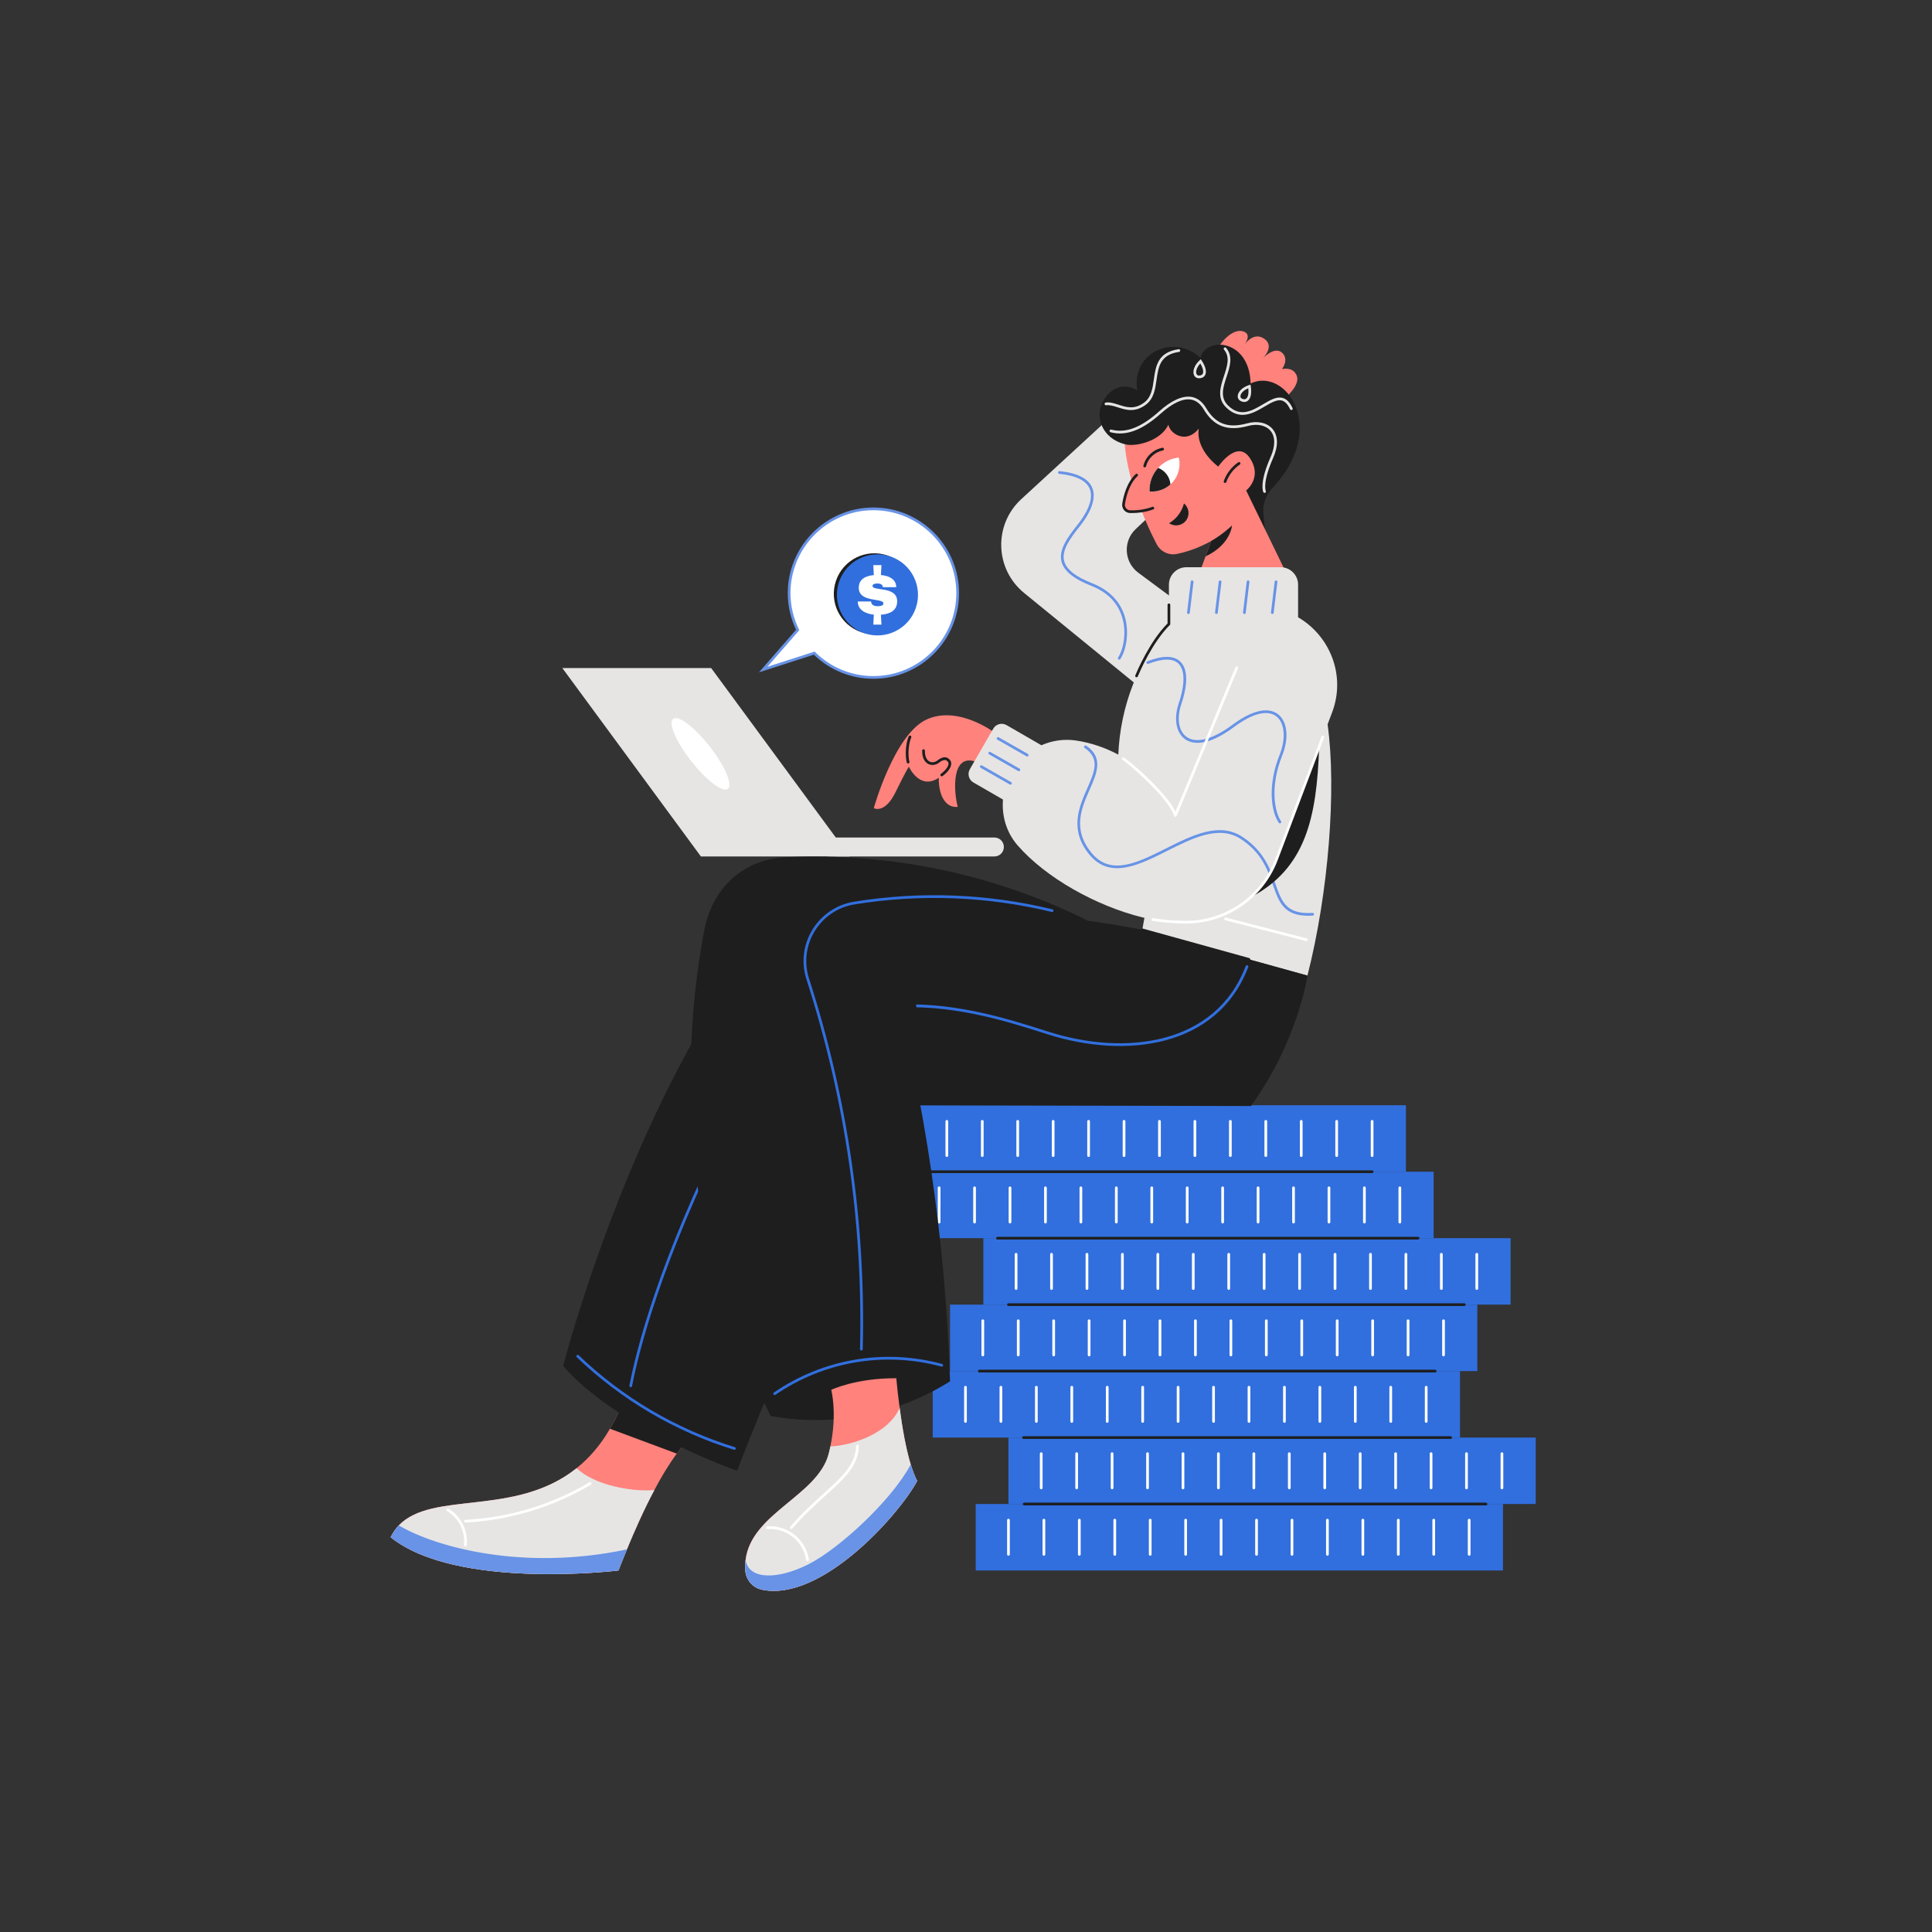 <?xml version="1.0" encoding="utf-8"?>
<!-- Generator: Adobe Illustrator 27.5.0, SVG Export Plug-In . SVG Version: 6.00 Build 0)  -->
<svg version="1.1" id="Layer_1" xmlns="http://www.w3.org/2000/svg" xmlns:xlink="http://www.w3.org/1999/xlink" x="0px" y="0px"
	 viewBox="0 0 450 450" style="enable-background:new 0 0 450 450;" xml:space="preserve">
<rect x="0" y="0" width="450" height="450" fill="#333333" stroke="none"/>
<g>
	<g>
		<g>
			<rect x="227.259" y="350.314" style="fill:#316fde;" width="122.813" height="15.48"/>
			<g>
				<path style="fill:#FFFFFF;" d="M234.889,362.358c-0.174,0-0.316-0.141-0.316-0.316v-7.978c0-0.175,0.142-0.316,0.316-0.316
					c0.174,0,0.316,0.141,0.316,0.316v7.978C235.206,362.217,235.064,362.358,234.889,362.358z"/>
				<path style="fill:#FFFFFF;" d="M243.144,362.358c-0.174,0-0.316-0.141-0.316-0.316v-7.978c0-0.175,0.142-0.316,0.316-0.316
					c0.174,0,0.316,0.141,0.316,0.316v7.978C243.46,362.217,243.318,362.358,243.144,362.358z"/>
				<path style="fill:#FFFFFF;" d="M251.398,362.358c-0.174,0-0.316-0.141-0.316-0.316v-7.978c0-0.175,0.142-0.316,0.316-0.316
					c0.174,0,0.316,0.141,0.316,0.316v7.978C251.714,362.217,251.573,362.358,251.398,362.358z"/>
				<path style="fill:#FFFFFF;" d="M259.653,362.358c-0.174,0-0.316-0.141-0.316-0.316v-7.978c0-0.175,0.142-0.316,0.316-0.316
					c0.175,0,0.316,0.141,0.316,0.316v7.978C259.969,362.217,259.827,362.358,259.653,362.358z"/>
				<path style="fill:#FFFFFF;" d="M267.907,362.358c-0.175,0-0.316-0.141-0.316-0.316v-7.978c0-0.175,0.142-0.316,0.316-0.316
					c0.175,0,0.316,0.141,0.316,0.316v7.978C268.224,362.217,268.082,362.358,267.907,362.358z"/>
				<path style="fill:#FFFFFF;" d="M276.162,362.358c-0.175,0-0.316-0.141-0.316-0.316v-7.978c0-0.175,0.142-0.316,0.316-0.316
					c0.175,0,0.316,0.141,0.316,0.316v7.978C276.478,362.217,276.337,362.358,276.162,362.358z"/>
				<path style="fill:#FFFFFF;" d="M284.416,362.358c-0.175,0-0.316-0.141-0.316-0.316v-7.978c0-0.175,0.142-0.316,0.316-0.316
					c0.175,0,0.316,0.141,0.316,0.316v7.978C284.733,362.217,284.591,362.358,284.416,362.358z"/>
				<path style="fill:#FFFFFF;" d="M292.671,362.358c-0.175,0-0.316-0.141-0.316-0.316v-7.978c0-0.175,0.141-0.316,0.316-0.316
					c0.175,0,0.316,0.141,0.316,0.316v7.978C292.987,362.217,292.846,362.358,292.671,362.358z"/>
				<path style="fill:#FFFFFF;" d="M300.926,362.358c-0.175,0-0.316-0.141-0.316-0.316v-7.978c0-0.175,0.141-0.316,0.316-0.316
					c0.175,0,0.316,0.141,0.316,0.316v7.978C301.242,362.217,301.1,362.358,300.926,362.358z"/>
				<path style="fill:#FFFFFF;" d="M309.18,362.358c-0.175,0-0.316-0.141-0.316-0.316v-7.978c0-0.175,0.141-0.316,0.316-0.316
					c0.175,0,0.316,0.141,0.316,0.316v7.978C309.496,362.217,309.355,362.358,309.18,362.358z"/>
				<path style="fill:#FFFFFF;" d="M317.435,362.358c-0.175,0-0.316-0.141-0.316-0.316v-7.978c0-0.175,0.141-0.316,0.316-0.316
					c0.175,0,0.316,0.141,0.316,0.316v7.978C317.751,362.217,317.61,362.358,317.435,362.358z"/>
				<path style="fill:#FFFFFF;" d="M325.689,362.358c-0.175,0-0.316-0.141-0.316-0.316v-7.978c0-0.175,0.141-0.316,0.316-0.316
					c0.175,0,0.316,0.141,0.316,0.316v7.978C326.005,362.217,325.864,362.358,325.689,362.358z"/>
				<path style="fill:#FFFFFF;" d="M333.944,362.358c-0.175,0-0.316-0.141-0.316-0.316v-7.978c0-0.175,0.141-0.316,0.316-0.316
					c0.175,0,0.316,0.141,0.316,0.316v7.978C334.26,362.217,334.119,362.358,333.944,362.358z"/>
				<path style="fill:#FFFFFF;" d="M342.198,362.358c-0.176,0-0.316-0.141-0.316-0.316v-7.978c0-0.175,0.141-0.316,0.316-0.316
					c0.175,0,0.316,0.141,0.316,0.316v7.978C342.514,362.217,342.374,362.358,342.198,362.358z"/>
			</g>
		</g>
		<g>
			<rect x="217.247" y="319.354" style="fill:#316fde;" width="122.813" height="15.48"/>
			<g>
				<path style="fill:#FFFFFF;" d="M224.877,331.4c-0.174,0-0.316-0.141-0.316-0.316v-7.978c0-0.175,0.142-0.316,0.316-0.316
					c0.174,0,0.316,0.141,0.316,0.316v7.978C225.193,331.259,225.051,331.4,224.877,331.4z"/>
				<path style="fill:#FFFFFF;" d="M233.131,331.4c-0.174,0-0.316-0.141-0.316-0.316v-7.978c0-0.175,0.142-0.316,0.316-0.316
					c0.174,0,0.316,0.141,0.316,0.316v7.978C233.448,331.259,233.305,331.4,233.131,331.4z"/>
				<path style="fill:#FFFFFF;" d="M241.386,331.4c-0.174,0-0.316-0.141-0.316-0.316v-7.978c0-0.175,0.142-0.316,0.316-0.316
					s0.316,0.141,0.316,0.316v7.978C241.702,331.259,241.56,331.4,241.386,331.4z"/>
				<path style="fill:#FFFFFF;" d="M249.641,331.4c-0.174,0-0.316-0.141-0.316-0.316v-7.978c0-0.175,0.142-0.316,0.316-0.316
					c0.174,0,0.316,0.141,0.316,0.316v7.978C249.957,331.259,249.815,331.4,249.641,331.4z"/>
				<path style="fill:#FFFFFF;" d="M257.895,331.4c-0.174,0-0.316-0.141-0.316-0.316v-7.978c0-0.175,0.142-0.316,0.316-0.316
					s0.316,0.141,0.316,0.316v7.978C258.211,331.259,258.07,331.4,257.895,331.4z"/>
				<path style="fill:#FFFFFF;" d="M266.15,331.4c-0.174,0-0.316-0.141-0.316-0.316v-7.978c0-0.175,0.142-0.316,0.316-0.316
					c0.175,0,0.316,0.141,0.316,0.316v7.978C266.466,331.259,266.324,331.4,266.15,331.4z"/>
				<path style="fill:#FFFFFF;" d="M274.404,331.4c-0.175,0-0.316-0.141-0.316-0.316v-7.978c0-0.175,0.142-0.316,0.316-0.316
					c0.175,0,0.316,0.141,0.316,0.316v7.978C274.721,331.259,274.579,331.4,274.404,331.4z"/>
				<path style="fill:#FFFFFF;" d="M282.659,331.4c-0.175,0-0.316-0.141-0.316-0.316v-7.978c0-0.175,0.142-0.316,0.316-0.316
					c0.175,0,0.316,0.141,0.316,0.316v7.978C282.975,331.259,282.834,331.4,282.659,331.4z"/>
				<path style="fill:#FFFFFF;" d="M290.914,331.4c-0.175,0-0.316-0.141-0.316-0.316v-7.978c0-0.175,0.141-0.316,0.316-0.316
					c0.175,0,0.316,0.141,0.316,0.316v7.978C291.23,331.259,291.089,331.4,290.914,331.4z"/>
				<path style="fill:#FFFFFF;" d="M299.168,331.4c-0.175,0-0.316-0.141-0.316-0.316v-7.978c0-0.175,0.141-0.316,0.316-0.316
					c0.175,0,0.316,0.141,0.316,0.316v7.978C299.484,331.259,299.343,331.4,299.168,331.4z"/>
				<path style="fill:#FFFFFF;" d="M307.423,331.4c-0.175,0-0.316-0.141-0.316-0.316v-7.978c0-0.175,0.141-0.316,0.316-0.316
					c0.175,0,0.316,0.141,0.316,0.316v7.978C307.739,331.259,307.598,331.4,307.423,331.4z"/>
				<path style="fill:#FFFFFF;" d="M315.677,331.4c-0.175,0-0.316-0.141-0.316-0.316v-7.978c0-0.175,0.141-0.316,0.316-0.316
					c0.175,0,0.316,0.141,0.316,0.316v7.978C315.994,331.259,315.853,331.4,315.677,331.4z"/>
				<path style="fill:#FFFFFF;" d="M323.932,331.4c-0.175,0-0.316-0.141-0.316-0.316v-7.978c0-0.175,0.141-0.316,0.316-0.316
					c0.176,0,0.316,0.141,0.316,0.316v7.978C324.248,331.259,324.108,331.4,323.932,331.4z"/>
				<path style="fill:#FFFFFF;" d="M332.187,331.4c-0.175,0-0.316-0.141-0.316-0.316v-7.978c0-0.175,0.141-0.316,0.316-0.316
					c0.176,0,0.316,0.141,0.316,0.316v7.978C332.503,331.259,332.362,331.4,332.187,331.4z"/>
			</g>
		</g>
		<g>
			<rect x="211.11" y="272.914" style="fill:#316fde;" width="122.812" height="15.48"/>
			<g>
				<path style="fill:#FFFFFF;" d="M218.741,284.961c-0.174,0-0.316-0.141-0.316-0.316v-7.98c0-0.175,0.142-0.316,0.316-0.316
					c0.174,0,0.316,0.141,0.316,0.316v7.98C219.057,284.82,218.915,284.961,218.741,284.961z"/>
				<path style="fill:#FFFFFF;" d="M226.995,284.961c-0.174,0-0.316-0.141-0.316-0.316v-7.98c0-0.175,0.142-0.316,0.316-0.316
					c0.174,0,0.316,0.141,0.316,0.316v7.98C227.311,284.82,227.17,284.961,226.995,284.961z"/>
				<path style="fill:#FFFFFF;" d="M235.25,284.961c-0.174,0-0.316-0.141-0.316-0.316v-7.98c0-0.175,0.142-0.316,0.316-0.316
					c0.174,0,0.316,0.141,0.316,0.316v7.98C235.566,284.82,235.424,284.961,235.25,284.961z"/>
				<path style="fill:#FFFFFF;" d="M243.504,284.961c-0.174,0-0.316-0.141-0.316-0.316v-7.98c0-0.175,0.142-0.316,0.316-0.316
					c0.175,0,0.316,0.141,0.316,0.316v7.98C243.821,284.82,243.679,284.961,243.504,284.961z"/>
				<path style="fill:#FFFFFF;" d="M251.759,284.961c-0.174,0-0.316-0.141-0.316-0.316v-7.98c0-0.175,0.142-0.316,0.316-0.316
					c0.175,0,0.316,0.141,0.316,0.316v7.98C252.075,284.82,251.934,284.961,251.759,284.961z"/>
				<path style="fill:#FFFFFF;" d="M260.013,284.961c-0.175,0-0.316-0.141-0.316-0.316v-7.98c0-0.175,0.142-0.316,0.316-0.316
					c0.175,0,0.316,0.141,0.316,0.316v7.98C260.33,284.82,260.188,284.961,260.013,284.961z"/>
				<path style="fill:#FFFFFF;" d="M268.268,284.961c-0.175,0-0.316-0.141-0.316-0.316v-7.98c0-0.175,0.142-0.316,0.316-0.316
					c0.175,0,0.316,0.141,0.316,0.316v7.98C268.584,284.82,268.443,284.961,268.268,284.961z"/>
				<path style="fill:#FFFFFF;" d="M276.522,284.961c-0.175,0-0.316-0.141-0.316-0.316v-7.98c0-0.175,0.141-0.316,0.316-0.316
					c0.175,0,0.316,0.141,0.316,0.316v7.98C276.839,284.82,276.697,284.961,276.522,284.961z"/>
				<path style="fill:#FFFFFF;" d="M284.777,284.961c-0.175,0-0.316-0.141-0.316-0.316v-7.98c0-0.175,0.141-0.316,0.316-0.316
					c0.175,0,0.316,0.141,0.316,0.316v7.98C285.093,284.82,284.952,284.961,284.777,284.961z"/>
				<path style="fill:#FFFFFF;" d="M293.031,284.961c-0.175,0-0.316-0.141-0.316-0.316v-7.98c0-0.175,0.141-0.316,0.316-0.316
					c0.175,0,0.316,0.141,0.316,0.316v7.98C293.348,284.82,293.207,284.961,293.031,284.961z"/>
				<path style="fill:#FFFFFF;" d="M301.286,284.961c-0.175,0-0.316-0.141-0.316-0.316v-7.98c0-0.175,0.141-0.316,0.316-0.316
					c0.175,0,0.316,0.141,0.316,0.316v7.98C301.602,284.82,301.461,284.961,301.286,284.961z"/>
				<path style="fill:#FFFFFF;" d="M309.541,284.961c-0.175,0-0.316-0.141-0.316-0.316v-7.98c0-0.175,0.141-0.316,0.316-0.316
					c0.175,0,0.316,0.141,0.316,0.316v7.98C309.857,284.82,309.716,284.961,309.541,284.961z"/>
				<path style="fill:#FFFFFF;" d="M317.795,284.961c-0.175,0-0.316-0.141-0.316-0.316v-7.98c0-0.175,0.141-0.316,0.316-0.316
					c0.175,0,0.316,0.141,0.316,0.316v7.98C318.111,284.82,317.97,284.961,317.795,284.961z"/>
				<path style="fill:#FFFFFF;" d="M326.05,284.961c-0.176,0-0.316-0.141-0.316-0.316v-7.98c0-0.175,0.141-0.316,0.316-0.316
					c0.175,0,0.316,0.141,0.316,0.316v7.98C326.366,284.82,326.225,284.961,326.05,284.961z"/>
			</g>
		</g>
		<g>
			<rect x="204.651" y="257.435" style="fill:#316fde;" width="122.812" height="15.48"/>
			<g>
				<path style="fill:#FFFFFF;" d="M212.281,269.479c-0.174,0-0.316-0.141-0.316-0.316v-7.978c0-0.176,0.142-0.316,0.316-0.316
					c0.174,0,0.316,0.141,0.316,0.316v7.978C212.597,269.338,212.455,269.479,212.281,269.479z"/>
				<path style="fill:#FFFFFF;" d="M220.536,269.479c-0.174,0-0.316-0.141-0.316-0.316v-7.978c0-0.176,0.142-0.316,0.316-0.316
					c0.174,0,0.316,0.141,0.316,0.316v7.978C220.852,269.338,220.71,269.479,220.536,269.479z"/>
				<path style="fill:#FFFFFF;" d="M228.79,269.479c-0.174,0-0.316-0.141-0.316-0.316v-7.978c0-0.176,0.142-0.316,0.316-0.316
					c0.174,0,0.316,0.141,0.316,0.316v7.978C229.107,269.338,228.965,269.479,228.79,269.479z"/>
				<path style="fill:#FFFFFF;" d="M237.045,269.479c-0.175,0-0.316-0.141-0.316-0.316v-7.978c0-0.176,0.142-0.316,0.316-0.316
					c0.174,0,0.316,0.141,0.316,0.316v7.978C237.361,269.338,237.219,269.479,237.045,269.479z"/>
				<path style="fill:#FFFFFF;" d="M245.3,269.479c-0.175,0-0.316-0.141-0.316-0.316v-7.978c0-0.176,0.142-0.316,0.316-0.316
					c0.174,0,0.316,0.141,0.316,0.316v7.978C245.616,269.338,245.474,269.479,245.3,269.479z"/>
				<path style="fill:#FFFFFF;" d="M253.554,269.479c-0.175,0-0.316-0.141-0.316-0.316v-7.978c0-0.176,0.141-0.316,0.316-0.316
					s0.316,0.141,0.316,0.316v7.978C253.87,269.338,253.729,269.479,253.554,269.479z"/>
				<path style="fill:#FFFFFF;" d="M261.809,269.479c-0.175,0-0.316-0.141-0.316-0.316v-7.978c0-0.176,0.141-0.316,0.316-0.316
					s0.316,0.141,0.316,0.316v7.978C262.125,269.338,261.984,269.479,261.809,269.479z"/>
				<path style="fill:#FFFFFF;" d="M270.063,269.479c-0.175,0-0.316-0.141-0.316-0.316v-7.978c0-0.176,0.141-0.316,0.316-0.316
					c0.175,0,0.316,0.141,0.316,0.316v7.978C270.38,269.338,270.238,269.479,270.063,269.479z"/>
				<path style="fill:#FFFFFF;" d="M278.318,269.479c-0.175,0-0.316-0.141-0.316-0.316v-7.978c0-0.176,0.141-0.316,0.316-0.316
					c0.175,0,0.316,0.141,0.316,0.316v7.978C278.634,269.338,278.493,269.479,278.318,269.479z"/>
				<path style="fill:#FFFFFF;" d="M286.573,269.479c-0.175,0-0.316-0.141-0.316-0.316v-7.978c0-0.176,0.141-0.316,0.316-0.316
					c0.175,0,0.316,0.141,0.316,0.316v7.978C286.889,269.338,286.748,269.479,286.573,269.479z"/>
				<path style="fill:#FFFFFF;" d="M294.827,269.479c-0.175,0-0.316-0.141-0.316-0.316v-7.978c0-0.176,0.141-0.316,0.316-0.316
					c0.175,0,0.316,0.141,0.316,0.316v7.978C295.143,269.338,295.003,269.479,294.827,269.479z"/>
				<path style="fill:#FFFFFF;" d="M303.082,269.479c-0.175,0-0.316-0.141-0.316-0.316v-7.978c0-0.176,0.141-0.316,0.316-0.316
					c0.175,0,0.316,0.141,0.316,0.316v7.978C303.398,269.338,303.257,269.479,303.082,269.479z"/>
				<path style="fill:#FFFFFF;" d="M311.336,269.479c-0.175,0-0.316-0.141-0.316-0.316v-7.978c0-0.176,0.141-0.316,0.316-0.316
					c0.176,0,0.316,0.141,0.316,0.316v7.978C311.653,269.338,311.512,269.479,311.336,269.479z"/>
				<path style="fill:#FFFFFF;" d="M319.591,269.479c-0.175,0-0.316-0.141-0.316-0.316v-7.978c0-0.176,0.141-0.316,0.316-0.316
					c0.176,0,0.316,0.141,0.316,0.316v7.978C319.907,269.338,319.767,269.479,319.591,269.479z"/>
			</g>
		</g>
		<g>
			<rect x="229.036" y="288.394" style="fill:#316fde;" width="122.812" height="15.48"/>
			<g>
				<path style="fill:#FFFFFF;" d="M236.666,300.44c-0.174,0-0.316-0.141-0.316-0.316v-7.978c0-0.176,0.142-0.316,0.316-0.316
					c0.174,0,0.316,0.141,0.316,0.316v7.978C236.982,300.299,236.84,300.44,236.666,300.44z"/>
				<path style="fill:#FFFFFF;" d="M244.92,300.44c-0.174,0-0.316-0.141-0.316-0.316v-7.978c0-0.176,0.142-0.316,0.316-0.316
					c0.174,0,0.316,0.141,0.316,0.316v7.978C245.237,300.299,245.094,300.44,244.92,300.44z"/>
				<path style="fill:#FFFFFF;" d="M253.175,300.44c-0.174,0-0.316-0.141-0.316-0.316v-7.978c0-0.176,0.142-0.316,0.316-0.316
					c0.174,0,0.316,0.141,0.316,0.316v7.978C253.491,300.299,253.349,300.44,253.175,300.44z"/>
				<path style="fill:#FFFFFF;" d="M261.429,300.44c-0.174,0-0.316-0.141-0.316-0.316v-7.978c0-0.176,0.142-0.316,0.316-0.316
					c0.174,0,0.316,0.141,0.316,0.316v7.978C261.746,300.299,261.604,300.44,261.429,300.44z"/>
				<path style="fill:#FFFFFF;" d="M269.684,300.44c-0.175,0-0.316-0.141-0.316-0.316v-7.978c0-0.176,0.142-0.316,0.316-0.316
					c0.175,0,0.316,0.141,0.316,0.316v7.978C270,300.299,269.858,300.44,269.684,300.44z"/>
				<path style="fill:#FFFFFF;" d="M277.938,300.44c-0.175,0-0.316-0.141-0.316-0.316v-7.978c0-0.176,0.142-0.316,0.316-0.316
					c0.175,0,0.316,0.141,0.316,0.316v7.978C278.255,300.299,278.113,300.44,277.938,300.44z"/>
				<path style="fill:#FFFFFF;" d="M286.193,300.44c-0.175,0-0.316-0.141-0.316-0.316v-7.978c0-0.176,0.142-0.316,0.316-0.316
					c0.175,0,0.316,0.141,0.316,0.316v7.978C286.509,300.299,286.368,300.44,286.193,300.44z"/>
				<path style="fill:#FFFFFF;" d="M294.447,300.44c-0.175,0-0.316-0.141-0.316-0.316v-7.978c0-0.176,0.141-0.316,0.316-0.316
					c0.175,0,0.316,0.141,0.316,0.316v7.978C294.764,300.299,294.622,300.44,294.447,300.44z"/>
				<path style="fill:#FFFFFF;" d="M302.702,300.44c-0.175,0-0.316-0.141-0.316-0.316v-7.978c0-0.176,0.141-0.316,0.316-0.316
					c0.175,0,0.316,0.141,0.316,0.316v7.978C303.018,300.299,302.877,300.44,302.702,300.44z"/>
				<path style="fill:#FFFFFF;" d="M310.956,300.44c-0.175,0-0.316-0.141-0.316-0.316v-7.978c0-0.176,0.141-0.316,0.316-0.316
					c0.175,0,0.316,0.141,0.316,0.316v7.978C311.273,300.299,311.132,300.44,310.956,300.44z"/>
				<path style="fill:#FFFFFF;" d="M319.211,300.44c-0.175,0-0.316-0.141-0.316-0.316v-7.978c0-0.176,0.141-0.316,0.316-0.316
					c0.175,0,0.316,0.141,0.316,0.316v7.978C319.527,300.299,319.386,300.44,319.211,300.44z"/>
				<path style="fill:#FFFFFF;" d="M327.465,300.44c-0.175,0-0.316-0.141-0.316-0.316v-7.978c0-0.176,0.141-0.316,0.316-0.316
					c0.175,0,0.316,0.141,0.316,0.316v7.978C327.782,300.299,327.641,300.44,327.465,300.44z"/>
				<path style="fill:#FFFFFF;" d="M335.72,300.44c-0.175,0-0.316-0.141-0.316-0.316v-7.978c0-0.176,0.141-0.316,0.316-0.316
					c0.175,0,0.316,0.141,0.316,0.316v7.978C336.036,300.299,335.895,300.44,335.72,300.44z"/>
				<path style="fill:#FFFFFF;" d="M343.974,300.44c-0.175,0-0.316-0.141-0.316-0.316v-7.978c0-0.176,0.141-0.316,0.316-0.316
					c0.176,0,0.316,0.141,0.316,0.316v7.978C344.291,300.299,344.15,300.44,343.974,300.44z"/>
			</g>
		</g>
		<g>
			<rect x="221.284" y="303.874" style="fill:#316fde;" width="122.813" height="15.48"/>
			<g>
				<path style="fill:#FFFFFF;" d="M228.914,315.919c-0.174,0-0.316-0.141-0.316-0.316v-7.978c0-0.175,0.142-0.316,0.316-0.316
					c0.174,0,0.316,0.141,0.316,0.316v7.978C229.23,315.778,229.088,315.919,228.914,315.919z"/>
				<path style="fill:#FFFFFF;" d="M237.169,315.919c-0.174,0-0.316-0.141-0.316-0.316v-7.978c0-0.175,0.142-0.316,0.316-0.316
					c0.174,0,0.316,0.141,0.316,0.316v7.978C237.485,315.778,237.343,315.919,237.169,315.919z"/>
				<path style="fill:#FFFFFF;" d="M245.423,315.919c-0.174,0-0.316-0.141-0.316-0.316v-7.978c0-0.175,0.142-0.316,0.316-0.316
					c0.174,0,0.316,0.141,0.316,0.316v7.978C245.739,315.778,245.598,315.919,245.423,315.919z"/>
				<path style="fill:#FFFFFF;" d="M253.678,315.919c-0.174,0-0.316-0.141-0.316-0.316v-7.978c0-0.175,0.142-0.316,0.316-0.316
					c0.175,0,0.316,0.141,0.316,0.316v7.978C253.994,315.778,253.852,315.919,253.678,315.919z"/>
				<path style="fill:#FFFFFF;" d="M261.932,315.919c-0.174,0-0.316-0.141-0.316-0.316v-7.978c0-0.175,0.142-0.316,0.316-0.316
					c0.175,0,0.316,0.141,0.316,0.316v7.978C262.249,315.778,262.107,315.919,261.932,315.919z"/>
				<path style="fill:#FFFFFF;" d="M270.187,315.919c-0.174,0-0.316-0.141-0.316-0.316v-7.978c0-0.175,0.142-0.316,0.316-0.316
					c0.175,0,0.316,0.141,0.316,0.316v7.978C270.503,315.778,270.362,315.919,270.187,315.919z"/>
				<path style="fill:#FFFFFF;" d="M278.441,315.919c-0.175,0-0.316-0.141-0.316-0.316v-7.978c0-0.175,0.142-0.316,0.316-0.316
					c0.175,0,0.316,0.141,0.316,0.316v7.978C278.758,315.778,278.616,315.919,278.441,315.919z"/>
				<path style="fill:#FFFFFF;" d="M286.696,315.919c-0.175,0-0.316-0.141-0.316-0.316v-7.978c0-0.175,0.141-0.316,0.316-0.316
					c0.175,0,0.316,0.141,0.316,0.316v7.978C287.012,315.778,286.871,315.919,286.696,315.919z"/>
				<path style="fill:#FFFFFF;" d="M294.951,315.919c-0.175,0-0.316-0.141-0.316-0.316v-7.978c0-0.175,0.141-0.316,0.316-0.316
					c0.175,0,0.316,0.141,0.316,0.316v7.978C295.267,315.778,295.126,315.919,294.951,315.919z"/>
				<path style="fill:#FFFFFF;" d="M303.205,315.919c-0.175,0-0.316-0.141-0.316-0.316v-7.978c0-0.175,0.141-0.316,0.316-0.316
					c0.175,0,0.316,0.141,0.316,0.316v7.978C303.522,315.778,303.381,315.919,303.205,315.919z"/>
				<path style="fill:#FFFFFF;" d="M311.46,315.919c-0.175,0-0.316-0.141-0.316-0.316v-7.978c0-0.175,0.141-0.316,0.316-0.316
					c0.175,0,0.316,0.141,0.316,0.316v7.978C311.776,315.778,311.635,315.919,311.46,315.919z"/>
				<path style="fill:#FFFFFF;" d="M319.715,315.919c-0.175,0-0.316-0.141-0.316-0.316v-7.978c0-0.175,0.141-0.316,0.316-0.316
					c0.175,0,0.316,0.141,0.316,0.316v7.978C320.031,315.778,319.89,315.919,319.715,315.919z"/>
				<path style="fill:#FFFFFF;" d="M327.969,315.919c-0.175,0-0.316-0.141-0.316-0.316v-7.978c0-0.175,0.141-0.316,0.316-0.316
					c0.176,0,0.316,0.141,0.316,0.316v7.978C328.285,315.778,328.145,315.919,327.969,315.919z"/>
				<path style="fill:#FFFFFF;" d="M336.224,315.919c-0.175,0-0.316-0.141-0.316-0.316v-7.978c0-0.175,0.141-0.316,0.316-0.316
					c0.176,0,0.316,0.141,0.316,0.316v7.978C336.54,315.778,336.399,315.919,336.224,315.919z"/>
			</g>
		</g>
		<g>
			<rect x="234.889" y="334.834" style="fill:#316fde;" width="122.812" height="15.48"/>
			<g>
				<path style="fill:#FFFFFF;" d="M242.52,346.879c-0.174,0-0.316-0.141-0.316-0.316v-7.978c0-0.176,0.142-0.316,0.316-0.316
					c0.174,0,0.316,0.141,0.316,0.316v7.978C242.836,346.738,242.694,346.879,242.52,346.879z"/>
				<path style="fill:#FFFFFF;" d="M250.775,346.879c-0.174,0-0.316-0.141-0.316-0.316v-7.978c0-0.176,0.142-0.316,0.316-0.316
					c0.174,0,0.316,0.141,0.316,0.316v7.978C251.091,346.738,250.949,346.879,250.775,346.879z"/>
				<path style="fill:#FFFFFF;" d="M259.029,346.879c-0.174,0-0.316-0.141-0.316-0.316v-7.978c0-0.176,0.142-0.316,0.316-0.316
					c0.174,0,0.316,0.141,0.316,0.316v7.978C259.345,346.738,259.204,346.879,259.029,346.879z"/>
				<path style="fill:#FFFFFF;" d="M267.284,346.879c-0.174,0-0.316-0.141-0.316-0.316v-7.978c0-0.176,0.142-0.316,0.316-0.316
					c0.175,0,0.316,0.141,0.316,0.316v7.978C267.6,346.738,267.458,346.879,267.284,346.879z"/>
				<path style="fill:#FFFFFF;" d="M275.539,346.879c-0.175,0-0.316-0.141-0.316-0.316v-7.978c0-0.176,0.142-0.316,0.316-0.316
					c0.175,0,0.316,0.141,0.316,0.316v7.978C275.855,346.738,275.713,346.879,275.539,346.879z"/>
				<path style="fill:#FFFFFF;" d="M283.793,346.879c-0.175,0-0.316-0.141-0.316-0.316v-7.978c0-0.176,0.142-0.316,0.316-0.316
					c0.175,0,0.316,0.141,0.316,0.316v7.978C284.109,346.738,283.968,346.879,283.793,346.879z"/>
				<path style="fill:#FFFFFF;" d="M292.048,346.879c-0.175,0-0.316-0.141-0.316-0.316v-7.978c0-0.176,0.141-0.316,0.316-0.316
					c0.175,0,0.316,0.141,0.316,0.316v7.978C292.364,346.738,292.223,346.879,292.048,346.879z"/>
				<path style="fill:#FFFFFF;" d="M300.302,346.879c-0.175,0-0.316-0.141-0.316-0.316v-7.978c0-0.176,0.141-0.316,0.316-0.316
					c0.175,0,0.316,0.141,0.316,0.316v7.978C300.619,346.738,300.477,346.879,300.302,346.879z"/>
				<path style="fill:#FFFFFF;" d="M308.557,346.879c-0.175,0-0.316-0.141-0.316-0.316v-7.978c0-0.176,0.141-0.316,0.316-0.316
					c0.175,0,0.316,0.141,0.316,0.316v7.978C308.873,346.738,308.732,346.879,308.557,346.879z"/>
				<path style="fill:#FFFFFF;" d="M316.812,346.879c-0.175,0-0.316-0.141-0.316-0.316v-7.978c0-0.176,0.141-0.316,0.316-0.316
					c0.175,0,0.316,0.141,0.316,0.316v7.978C317.128,346.738,316.987,346.879,316.812,346.879z"/>
				<path style="fill:#FFFFFF;" d="M325.066,346.879c-0.175,0-0.316-0.141-0.316-0.316v-7.978c0-0.176,0.141-0.316,0.316-0.316
					c0.175,0,0.316,0.141,0.316,0.316v7.978C325.383,346.738,325.241,346.879,325.066,346.879z"/>
				<path style="fill:#FFFFFF;" d="M333.321,346.879c-0.175,0-0.316-0.141-0.316-0.316v-7.978c0-0.176,0.141-0.316,0.316-0.316
					c0.175,0,0.316,0.141,0.316,0.316v7.978C333.637,346.738,333.496,346.879,333.321,346.879z"/>
				<path style="fill:#FFFFFF;" d="M341.576,346.879c-0.175,0-0.316-0.141-0.316-0.316v-7.978c0-0.176,0.141-0.316,0.316-0.316
					c0.175,0,0.316,0.141,0.316,0.316v7.978C341.892,346.738,341.751,346.879,341.576,346.879z"/>
				<path style="fill:#FFFFFF;" d="M349.83,346.879c-0.176,0-0.316-0.141-0.316-0.316v-7.978c0-0.176,0.141-0.316,0.316-0.316
					c0.175,0,0.316,0.141,0.316,0.316v7.978C350.146,346.738,350.005,346.879,349.83,346.879z"/>
			</g>
		</g>
		<path style="fill:#1e1e1e;" d="M319.591,273.23H216.265c-0.174,0-0.316-0.141-0.316-0.316c0-0.175,0.142-0.316,0.316-0.316
			h103.326c0.176,0,0.316,0.141,0.316,0.316C319.907,273.089,319.767,273.23,319.591,273.23z"/>
		<path style="fill:#1e1e1e;" d="M341.069,304.19h-106.18c-0.174,0-0.316-0.141-0.316-0.316c0-0.175,0.142-0.316,0.316-0.316h106.18
			c0.175,0,0.316,0.141,0.316,0.316C341.385,304.049,341.244,304.19,341.069,304.19z"/>
		<path style="fill:#1e1e1e;" d="M334.287,319.669h-106.18c-0.174,0-0.316-0.141-0.316-0.316s0.142-0.316,0.316-0.316h106.18
			c0.176,0,0.316,0.141,0.316,0.316S334.462,319.669,334.287,319.669z"/>
		<path style="fill:#1e1e1e;" d="M337.879,335.151h-99.478c-0.174,0-0.316-0.141-0.316-0.316c0-0.175,0.142-0.316,0.316-0.316
			h99.478c0.176,0,0.316,0.141,0.316,0.316C338.195,335.01,338.055,335.151,337.879,335.151z"/>
		<path style="fill:#1e1e1e;" d="M346.114,350.629H238.563c-0.174,0-0.316-0.141-0.316-0.316c0-0.175,0.142-0.316,0.316-0.316
			h107.551c0.176,0,0.316,0.141,0.316,0.316C346.43,350.489,346.29,350.629,346.114,350.629z"/>
		<path style="fill:#1e1e1e;" d="M330.289,288.711h-97.956c-0.174,0-0.316-0.141-0.316-0.316c0-0.176,0.142-0.316,0.316-0.316
			h97.956c0.176,0,0.316,0.141,0.316,0.316C330.605,288.57,330.465,288.711,330.289,288.711z"/>
	</g>
	<g>
		<path style="fill:#FF827C;" d="M159.555,336.122c-0.658,0.759-1.29,1.594-1.923,2.454c-1.847,2.505-3.593,5.414-5.212,8.475
			c-3.466,6.502-6.376,13.637-8.374,18.747c0,0-37.672,4.63-53.054-7.742c5.971-12.296,27.678-3.567,43.314-16.091
			c2.834-2.277,5.49-5.237,7.767-9.184c1.037-1.72,1.973-3.593,2.834-5.693L159.555,336.122z"/>
		<path style="fill:#e6e5e4;" d="M152.42,347.051c-2.454,4.605-4.63,9.538-6.401,13.839c-0.734,1.771-1.391,3.415-1.973,4.908
			c0,0-37.672,4.63-53.054-7.742c0.531-1.063,1.164-1.999,1.897-2.758c7.818-8.172,27.147-1.897,41.416-13.333
			C138.378,345.913,147.309,347.557,152.42,347.051z"/>
		<path style="fill:#6893E6;" d="M146.019,360.89c-0.734,1.771-1.391,3.415-1.973,4.908c0,0-37.672,4.63-53.054-7.742
			c0.531-1.063,1.164-1.999,1.897-2.758C101.44,360.359,121.807,366.001,146.019,360.89z"/>
		<path style="fill:#FFFFFF;" d="M108.382,360.216c-0.011,0-0.022,0-0.033-0.003c-0.174-0.017-0.299-0.173-0.282-0.346
			c0.337-3.175-1.212-6.288-3.945-7.934c-0.149-0.091-0.198-0.287-0.107-0.435c0.089-0.151,0.284-0.198,0.434-0.109
			c2.943,1.774,4.61,5.126,4.248,8.541C108.68,360.095,108.543,360.216,108.382,360.216z"/>
		<path style="fill:#FFFFFF;" d="M108.43,354.622c-0.168,0-0.307-0.131-0.316-0.301c-0.009-0.173,0.126-0.321,0.3-0.331
			c10.161-0.511,20.152-3.531,28.895-8.734c0.147-0.089,0.343-0.044,0.434,0.111c0.089,0.148,0.04,0.343-0.11,0.432
			c-8.832,5.255-18.923,8.307-29.186,8.823C108.44,354.622,108.435,354.622,108.43,354.622z"/>
		<path style="fill:#1e1e1e;" d="M159.555,336.122c-0.658,0.759-1.29,1.594-1.923,2.454l-15.559-5.794
			c1.037-1.72,1.973-3.593,2.834-5.693L159.555,336.122z"/>
		<path style="fill:#FF827C;" d="M231.961,170.856c0,0-8.639-6.722-16.148-3.27c-7.509,3.452-12.293,20.65-12.293,20.65
			s2.543,1.453,5.087-3.755c2.543-5.208,3.089-5.912,3.089-5.912s2.483,5.61,6.964,2.582c-0.061,4.602,1.877,7.085,4.421,6.782
			c-0.908-3.27-1.696-12.85,4.481-10.422L231.961,170.856z"/>
		<path style="fill:#1e1e1e;" d="M211.514,177.829c-0.14,0-0.268-0.094-0.305-0.235c-0.4-1.502-0.31-4.368,0.461-6.08
			c0.07-0.161,0.257-0.225,0.417-0.158c0.159,0.072,0.23,0.26,0.158,0.42c-0.694,1.542-0.798,4.259-0.426,5.656
			c0.046,0.168-0.054,0.341-0.224,0.388C211.568,177.826,211.541,177.829,211.514,177.829z"/>
		<path style="fill:#1e1e1e;" d="M219.346,180.823c-0.096,0-0.192-0.044-0.255-0.128c-0.104-0.138-0.074-0.339,0.065-0.442
			c1.497-1.112,1.991-2.229,1.695-2.713c-0.176-0.292-0.393-0.462-0.646-0.509c-0.385-0.059-0.892,0.136-1.473,0.593
			c-0.754,0.59-1.707,0.719-2.488,0.331c-0.555-0.274-1.483-1.045-1.454-3.128c0.003-0.173,0.143-0.311,0.316-0.311
			c0.001,0,0.003,0,0.004,0c0.176,0.003,0.315,0.146,0.313,0.321c-0.017,1.285,0.374,2.191,1.102,2.552
			c0.564,0.279,1.259,0.178,1.817-0.264c0.735-0.578,1.4-0.828,1.975-0.714c0.434,0.076,0.804,0.353,1.075,0.801
			c0.544,0.894-0.202,2.32-1.858,3.55C219.478,180.803,219.411,180.823,219.346,180.823z"/>
		<path style="fill:#e6e5e4;" d="M266.622,161.025l-28.1-22.923c-6.821-5.564-7.127-15.881-0.649-21.84l21.683-19.945l12.758,19.58
			l-7.78,7.326c-3.015,2.839-2.728,7.714,0.599,10.18l10.249,7.597L266.622,161.025z"/>
		<path style="fill:#FF827C;" d="M283.879,80.745c1.88-2.846,4.259-4.239,5.976-3.452c1.717,0.787,0,2.995,0,2.995
			s2.08-3.152,4.624-1.378c2.544,1.774-0.363,4.56-0.363,4.56s2.725-2.907,4.481-1.332c1.756,1.574,0,3.836,0,3.836
			s2.604-0.687,3.452,1.554c0.848,2.241-2.737,5.172-2.737,5.172L286.965,90L283.879,80.745z"/>
		<path style="fill:#6893E6;" d="M260.687,153.635c-0.062,0-0.123-0.017-0.178-0.054c-0.146-0.099-0.183-0.296-0.084-0.44
			c1.097-1.596,2.11-5.569,0.934-9.408c-1.028-3.36-3.444-5.811-7.182-7.284c-4.084-1.608-6.35-3.437-6.923-5.594
			c-0.734-2.745,1.354-5.665,3.751-8.665c1.544-1.935,3.963-5.591,2.804-8.354c-0.803-1.907-3.184-3.073-7.081-3.469
			c-0.173-0.018-0.299-0.173-0.282-0.346c0.015-0.173,0.173-0.318,0.346-0.282c4.143,0.42,6.7,1.715,7.6,3.849
			c0.954,2.273-0.074,5.465-2.893,8.996c-2.29,2.868-4.292,5.645-3.635,8.106c0.519,1.949,2.661,3.639,6.545,5.169
			c3.871,1.525,6.483,4.183,7.555,7.686c1.238,4.04,0.151,8.252-1.016,9.949C260.887,153.589,260.788,153.635,260.687,153.635z"/>
		<g>
			<path style="fill:#1e1e1e;" d="M261.969,103.463c-5.319-1.381-7.095-6.468-4.996-10.101c2.099-3.634,5.369-4.037,7.893-2.423
				c-1.352-9.044,8.822-13.242,14.716-7.59c1.292-5.006,11.466-4.441,11.708,5.975c8.11-3.902,18.249,10.335,5.142,24.265
				c-1.549,1.646-2.364,3.852-2.161,6.102c0.311,3.457,0.815,7.865,0.815,7.865l-14.444-15.822L261.969,103.463z"/>
			<path style="fill:#FF827C;" d="M280.792,129.598l1.341-3.618l-0.152,0.101c-0.734,0.405-3.896,2.15-7.818,2.935
				c-1.898,0.405-3.82-0.506-4.731-2.226c-3.972-7.565-6.932-16.673-7.464-23.327c2.404,0.708,8.4-0.683,10.171-4.554
				c0.354,2.125,4.174,4.605,7.084,0.911c-0.784,5.035,4.529,8.855,4.529,8.855s4.427-6.502,7.388-1.948
				c2.985,4.529-0.885,7.514-0.885,7.514l9.057,18.646h-19.734L280.792,129.598z"/>
			<path style="fill:#1e1e1e;" d="M266.622,108.859c-0.025,0-0.052-0.003-0.079-0.01c-0.168-0.042-0.269-0.215-0.227-0.386
				c0.539-2.117,2.275-3.756,4.425-4.17c0.166-0.025,0.338,0.081,0.371,0.252c0.032,0.171-0.079,0.336-0.252,0.371
				c-1.91,0.368-3.452,1.821-3.931,3.706C266.891,108.762,266.763,108.859,266.622,108.859z"/>
			<path style="fill:#1e1e1e;" d="M285.335,112.491c-0.035,0-0.072-0.005-0.106-0.017c-0.165-0.06-0.249-0.24-0.193-0.405
				c0.642-1.799,1.816-3.318,3.39-4.395c0.143-0.099,0.339-0.064,0.44,0.084c0.099,0.143,0.062,0.341-0.084,0.44
				c-1.463,1.001-2.552,2.414-3.148,4.084C285.587,112.409,285.466,112.491,285.335,112.491z"/>
			<path style="fill:#FF827C;" d="M264.745,110.661c-1.985,1.827-2.747,4.851-3.036,6.717c-0.145,0.938,0.575,1.774,1.524,1.801
				c1.314,0.038,3.25-0.084,5.293-0.827L264.745,110.661z"/>
			<path style="fill:#1e1e1e;" d="M272.315,121.864c1.717-1.014,2.959-2.67,3.452-4.603c1.2,0.975,1.416,2.725,0.488,3.962
				C275.327,122.461,273.587,122.744,272.315,121.864z"/>
			<path style="fill:#FFFFFF;" d="M273.177,112.267c-0.177,0.202-0.354,0.405-0.557,0.557c-1.316,1.189-3.061,1.796-4.858,1.645
				c-0.101-2.1,0.658-4.048,1.999-5.49c1.214-1.316,2.91-2.226,4.807-2.404C275.049,108.574,274.518,110.699,273.177,112.267z"/>
			<path style="fill:#1e1e1e;" d="M272.62,112.824c-1.316,1.189-3.061,1.796-4.858,1.645c-0.101-2.1,0.658-4.048,1.999-5.49
				C271.355,109.611,272.494,111.078,272.62,112.824z"/>
			<path style="fill:#1e1e1e;" d="M286.965,122.387c0,0-0.278,4.453-6.173,7.21l1.341-3.618
				C284.663,124.588,286.965,122.387,286.965,122.387z"/>
			<path style="fill:#e6e5e4;" d="M263.41,95.507c-1.09,0-2.09-0.321-3.024-0.62c-0.961-0.311-1.868-0.595-2.752-0.504
				c-0.163,0.052-0.329-0.104-0.348-0.279c-0.02-0.173,0.106-0.328,0.279-0.348c1.006-0.121,1.984,0.198,3.014,0.529
				c1.771,0.568,3.597,1.159,5.858-0.472c1.722-1.243,2.014-3.288,2.32-5.453c0.442-3.103,0.899-6.315,5.771-7.019
				c0.165-0.039,0.331,0.096,0.358,0.269c0.025,0.173-0.096,0.333-0.269,0.358c-4.403,0.635-4.806,3.474-5.233,6.481
				c-0.314,2.201-0.635,4.477-2.577,5.878C265.577,95.213,264.453,95.507,263.41,95.507z"/>
			<path style="fill:#e6e5e4;" d="M294.538,114.806c-0.114,0-0.222-0.062-0.279-0.171c-0.042-0.082-1.008-2.095,1.688-8.188
				c1.146-2.592,1.129-4.773-0.049-6.142c-1.082-1.26-3.076-1.673-5.211-1.092c-4.776,1.302-7.956,0.111-10.318-3.864
				c-0.793-1.334-1.804-2.102-3.002-2.288c-1.883-0.291-4.274,0.833-6.97,3.239c-4.398,3.931-8.124,5.317-11.726,4.373
				c-0.171-0.045-0.272-0.217-0.227-0.385c0.045-0.171,0.235-0.267,0.385-0.228c3.392,0.892,6.925-0.457,11.148-4.23
				c2.878-2.572,5.401-3.701,7.486-3.395c1.393,0.215,2.555,1.085,3.449,2.592c2.219,3.736,5.097,4.798,9.606,3.577
				c2.389-0.652,4.62-0.153,5.858,1.287c1.347,1.564,1.399,3.983,0.148,6.812c-2.537,5.732-1.71,7.63-1.7,7.649
				c0.074,0.156,0.01,0.344-0.146,0.42C294.632,114.796,294.585,114.806,294.538,114.806z"/>
			<path style="fill:#e6e5e4;" d="M289.409,96.629c-1.235,0-2.518-0.462-3.812-1.729c-2.209-2.164-1.339-4.803-0.499-7.355
				c0.749-2.268,1.453-4.41-0.002-6.11c-0.114-0.131-0.099-0.331,0.034-0.445c0.131-0.116,0.329-0.101,0.445,0.035
				c1.688,1.969,0.894,4.383,0.123,6.718c-0.815,2.478-1.586,4.818,0.344,6.708c2.878,2.824,5.566,1.238,8.163-0.297
				c1.638-0.966,3.195-1.9,4.618-1.448c0.89,0.272,1.621,1.04,2.241,2.347c0.074,0.158,0.007,0.348-0.151,0.423
				c-0.165,0.069-0.348,0.005-0.422-0.15c-0.536-1.139-1.144-1.799-1.853-2.016c-1.161-0.356-2.592,0.494-4.111,1.391
				C293.004,95.596,291.257,96.629,289.409,96.629z"/>
			<path style="fill:#e6e5e4;" d="M279.306,88.11c-0.03,0-0.059-0.003-0.089-0.003c-0.539-0.022-0.956-0.321-1.139-0.823
				c-0.291-0.781,0.01-2.125,1.337-3.36l0.274-0.255l0.205,0.314c0.939,1.431,1.216,2.641,0.781,3.41
				C280.416,87.851,279.922,88.11,279.306,88.11z M279.573,84.661c-0.879,0.944-1.094,1.888-0.902,2.404
				c0.096,0.262,0.289,0.398,0.571,0.41c0.262-0.007,0.677-0.032,0.882-0.393C280.26,86.842,280.46,86.143,279.573,84.661z"/>
			<path style="fill:#e6e5e4;" d="M289.809,93.629c-0.264,0-0.546-0.072-0.825-0.215c-0.482-0.247-0.732-0.692-0.692-1.226
				c0.067-0.83,0.902-1.922,2.622-2.491l0.356-0.116l0.057,0.371c0.252,1.693-0.005,2.908-0.721,3.424
				C290.37,93.545,290.098,93.629,289.809,93.629z M290.751,90.435c-1.193,0.489-1.784,1.255-1.826,1.804
				c-0.022,0.277,0.094,0.484,0.346,0.613c0.212,0.111,0.625,0.26,0.963,0.012C290.459,92.703,290.934,92.152,290.751,90.435z"/>
			<path style="fill:#1e1e1e;" d="M263.647,119.5c-0.148,0-0.289-0.002-0.425-0.005c-0.548-0.015-1.065-0.264-1.416-0.684
				c-0.341-0.41-0.492-0.951-0.413-1.48c0.272-1.749,1.04-4.971,3.135-6.903c0.128-0.121,0.328-0.114,0.447,0.017
				c0.119,0.129,0.111,0.329-0.017,0.447c-1.954,1.801-2.681,4.867-2.94,6.535c-0.052,0.353,0.044,0.702,0.274,0.978
				c0.234,0.279,0.578,0.447,0.949,0.457c1.26,0.049,3.167-0.077,5.176-0.808c0.163-0.069,0.343,0.022,0.405,0.188
				c0.06,0.166-0.024,0.346-0.188,0.405C266.745,119.337,264.942,119.5,263.647,119.5z"/>
		</g>
		<path style="fill:#e6e5e4;" d="M302.351,143.779v-7.601c0-2.242-1.817-4.059-4.059-4.059h-21.967
			c-2.242,0-4.059,1.817-4.059,4.059v9.165c-7.19,8.523-11.325,19.221-11.793,30.423c-3.031-1.613-6.316-2.746-9.746-3.273
			c-2.822-0.434-5.643-0.021-8.163,1.088l-8.125-4.691c-1.081-0.624-2.462-0.254-3.086,0.827l-5.456,9.449
			c-0.624,1.081-0.253,2.462,0.827,3.086l6.889,3.977c-0.309,3.785,0.779,7.633,3.378,10.636
			c6.574,7.593,18.322,14.137,29.064,16.805c0.165,0.041,0.34,0.067,0.507,0.105l-0.507,2.802l38.475,10.658
			c4.913-19.226,6.807-43.43,4.694-58.519l1.039-2.745C313.575,157.222,309.689,148.044,302.351,143.779z"/>
		<path style="fill:#6893E6;" d="M304.703,213.296c-5.705,0-6.824-3.207-8.223-7.207c-1.231-3.518-2.624-7.508-7.504-10.683
			c-5.05-3.281-11.2-0.195-17.149,2.797c-6.523,3.271-13.26,6.661-18.046,0.895c-4.805-5.796-2.449-11.148-0.553-15.449
			c1.712-3.891,3.066-6.965-0.59-9.436c-0.143-0.099-0.183-0.294-0.084-0.44c0.099-0.143,0.294-0.18,0.44-0.084
			c4.092,2.767,2.5,6.384,0.813,10.214c-1.92,4.358-4.094,9.297,0.464,14.79c4.462,5.386,10.686,2.253,17.273-1.055
			c6.108-3.073,12.428-6.246,17.779-2.76c5.06,3.291,6.555,7.568,7.755,11.005c1.448,4.138,2.505,7.14,8.645,6.747
			c0.175,0.007,0.326,0.121,0.336,0.296c0.01,0.175-0.124,0.324-0.297,0.336C305.392,213.283,305.039,213.296,304.703,213.296z"/>
		<path style="fill:#6893E6;" d="M298.113,191.773c-0.101,0-0.2-0.049-0.262-0.138c-1.863-2.73-2.594-8.862,0.21-15.872
			c1.497-3.743,1.178-7.41-0.779-8.912c-2.066-1.593-5.576-0.704-9.883,2.503c-6.552,4.875-9.962,3.837-11.41,2.785
			c-2.078-1.512-2.638-4.788-1.431-8.349c1.487-4.39,1.455-7.758-0.091-9.24c-1.3-1.248-3.659-1.221-7.007,0.069
			c-0.16,0.067-0.348-0.017-0.408-0.18c-0.064-0.163,0.017-0.346,0.18-0.408c3.6-1.394,6.177-1.371,7.672,0.062
			c2.372,2.273,1.176,7.177,0.252,9.9c-1.117,3.291-0.645,6.288,1.206,7.634c2.221,1.623,6.11,0.605,10.661-2.782
			c6.142-4.571,9.305-3.531,10.644-2.495c2.214,1.702,2.607,5.579,0.981,9.651c-2.903,7.254-1.754,13.112-0.274,15.279
			c0.099,0.143,0.062,0.341-0.084,0.44C298.237,191.756,298.175,191.773,298.113,191.773z"/>
		<path style="fill:#FFFFFF;" d="M273.767,190.249c-0.007,0-0.012,0-0.02,0c-0.136-0.01-0.249-0.101-0.284-0.232
			c-0.914-3.315-8.391-10.421-11.993-13.031c-0.141-0.104-0.173-0.301-0.072-0.442c0.099-0.143,0.297-0.175,0.443-0.072
			c2.982,2.162,10.172,8.712,11.941,12.598l13.987-33.656c0.064-0.16,0.252-0.242,0.413-0.17c0.161,0.066,0.237,0.252,0.171,0.412
			l-14.293,34.397C274.009,190.172,273.893,190.249,273.767,190.249z"/>
		<path style="fill:#6893E6;" d="M239.25,176.198c-0.053,0-0.107-0.012-0.157-0.042l-6.783-3.874
			c-0.152-0.086-0.204-0.279-0.117-0.43c0.084-0.156,0.278-0.212,0.431-0.119l6.783,3.874c0.152,0.086,0.204,0.279,0.117,0.43
			C239.466,176.141,239.36,176.198,239.25,176.198z"/>
		<path style="fill:#6893E6;" d="M237.317,179.627c-0.053,0-0.108-0.012-0.157-0.042l-6.783-3.877
			c-0.152-0.087-0.204-0.279-0.117-0.432c0.087-0.15,0.278-0.207,0.431-0.116l6.783,3.877c0.152,0.086,0.204,0.279,0.117,0.432
			C237.533,179.57,237.427,179.627,237.317,179.627z"/>
		<path style="fill:#6893E6;" d="M235.352,182.762c-0.053,0-0.108-0.012-0.157-0.042l-6.782-3.876
			c-0.152-0.087-0.204-0.279-0.117-0.432c0.085-0.153,0.277-0.21,0.431-0.116l6.782,3.876c0.152,0.087,0.204,0.279,0.117,0.432
			C235.569,182.706,235.462,182.762,235.352,182.762z"/>
		<path style="fill:#6893E6;" d="M276.809,143.014c-0.012,0-0.025,0-0.037-0.003c-0.173-0.02-0.299-0.178-0.277-0.351l0.862-7.187
			c0.022-0.173,0.185-0.306,0.351-0.277c0.173,0.02,0.299,0.178,0.277,0.351l-0.862,7.187
			C277.103,142.895,276.967,143.014,276.809,143.014z"/>
		<path style="fill:#6893E6;" d="M283.324,143.014c-0.012,0-0.025,0-0.037-0.003c-0.173-0.02-0.296-0.178-0.277-0.351l0.86-7.187
			c0.022-0.173,0.183-0.306,0.351-0.277c0.173,0.02,0.296,0.178,0.276,0.351l-0.86,7.187
			C283.618,142.895,283.482,143.014,283.324,143.014z"/>
		<path style="fill:#6893E6;" d="M289.836,143.014c-0.012,0-0.025,0-0.037-0.003c-0.173-0.02-0.296-0.178-0.276-0.351l0.86-7.187
			c0.022-0.173,0.183-0.306,0.351-0.277c0.173,0.02,0.297,0.178,0.277,0.351l-0.86,7.187
			C290.13,142.895,289.995,143.014,289.836,143.014z"/>
		<path style="fill:#6893E6;" d="M296.349,143.014c-0.012,0-0.025,0-0.037-0.003c-0.173-0.02-0.299-0.178-0.277-0.351l0.862-7.187
			c0.022-0.173,0.18-0.306,0.351-0.277c0.173,0.02,0.299,0.178,0.277,0.351l-0.862,7.187
			C296.643,142.895,296.507,143.014,296.349,143.014z"/>
		<path style="fill:#FFFFFF;" d="M304.29,219.195c-0.025,0-0.052-0.003-0.079-0.01l-18.834-4.845
			c-0.168-0.044-0.272-0.215-0.227-0.386c0.045-0.168,0.203-0.281,0.386-0.227l18.834,4.845c0.168,0.044,0.272,0.215,0.227,0.386
			C304.559,219.102,304.431,219.195,304.29,219.195z"/>
		<path style="fill:#1e1e1e;" d="M291.367,208.964c2.581-2.353,4.655-5.338,5.945-8.754l9.943-26.261
			C306.702,190.579,304.043,202.31,291.367,208.964z"/>
		<path style="fill:#FFFFFF;" d="M276.225,215.109c-0.114,0-0.225,0-0.339-0.003c-2.701-0.037-5.196-0.245-7.412-0.615
			c-0.173-0.027-0.289-0.19-0.259-0.363c0.027-0.173,0.19-0.279,0.363-0.26c2.187,0.363,4.648,0.568,7.318,0.605
			c0.109,0.003,0.218,0.003,0.329,0.003c9.196,0,17.52-5.74,20.783-14.367l10.807-28.561c0.064-0.163,0.242-0.245,0.408-0.185
			c0.163,0.062,0.247,0.244,0.185,0.408l-10.807,28.561C294.244,209.207,285.681,215.109,276.225,215.109z"/>
		<g>
			<g>
				<path style="fill:#FFFFFF;" d="M203.435,118.525c-10.842,0-19.631,8.789-19.631,19.631c0,3.079,0.729,5.982,1.993,8.576
					l-8.029,9.219l11.885-3.824c3.545,3.497,8.409,5.66,13.782,5.66c10.842,0,19.631-8.789,19.631-19.631
					C223.066,127.313,214.277,118.525,203.435,118.525z"/>
				<path style="fill:#6893E6;" d="M203.435,158.102c-5.206,0-10.123-1.994-13.867-5.618l-12.785,4.116l8.639-9.92
					c-1.283-2.703-1.935-5.569-1.935-8.526c0-10.997,8.949-19.946,19.947-19.946c10.998,0,19.947,8.949,19.947,19.946
					C223.382,149.154,214.433,158.102,203.435,158.102z M189.738,151.765l0.137,0.136c3.641,3.59,8.456,5.569,13.559,5.569
					c10.65,0,19.315-8.665,19.315-19.316c0-10.649-8.665-19.313-19.315-19.313c-10.65,0-19.315,8.665-19.315,19.313
					c0,2.928,0.66,5.767,1.962,8.437l0.092,0.188l-7.421,8.521L189.738,151.765z"/>
			</g>
			<g>
				<path style="fill:#1e1e1e;" d="M212.594,141.353c-1.678,4.937-7.041,7.579-11.978,5.902c-4.937-1.678-7.58-7.04-5.902-11.978
					c1.678-4.937,7.04-7.579,11.978-5.901S214.271,136.416,212.594,141.353z"/>
				<path style="fill:#316fde;" d="M213.317,141.599c-1.678,4.937-7.041,7.58-11.978,5.902c-4.937-1.678-7.58-7.04-5.902-11.978
					c1.678-4.937,7.041-7.58,11.978-5.902C212.352,131.299,214.995,136.662,213.317,141.599z"/>
				<path style="fill:#FFFFFF;" d="M208.749,136.767h-3.116c-0.017-0.707-0.741-0.859-1.196-0.859c-0.286,0-1.212,0-1.212,0.573
					c0,1.28,5.744-0.051,5.744,3.571c0,2.173-1.701,2.982-3.79,3.133l0.134,2.308h-1.903l0.118-2.325
					c-1.937-0.202-3.74-1.112-3.74-3.065h3.117v0.067c0.016,0.859,0.977,1.027,1.466,1.027c0.472,0,1.398-0.034,1.398-0.657
					c0-1.331-5.744-0.118-5.744-3.622c0-2.021,1.566-2.796,3.504-2.965l-0.118-2.324h1.903l-0.134,2.308
					C207.047,134.088,208.749,134.897,208.749,136.767z"/>
			</g>
		</g>
		<path style="fill:#e6e5e4;" d="M231.615,195.073h-38.806v4.411h38.806c1.218,0,2.205-0.987,2.205-2.205
			C233.821,196.06,232.833,195.073,231.615,195.073z"/>
		<polygon style="fill:#e6e5e4;" points="165.649,155.609 130.983,155.609 163.25,199.484 197.916,199.484 		"/>
		<path style="fill:#FFFFFF;" d="M166.569,175.582c3.203,4.598,4.273,8.326,2.389,8.326c-1.885,0-6.009-3.728-9.213-8.326
			c-3.204-4.598-4.273-8.326-2.389-8.326C159.241,167.256,163.365,170.983,166.569,175.582z"/>
		<path style="fill:#1e1e1e;" d="M304.523,227.23c0,0-2.1,15.079-13.156,30.385l-80.252-0.177c0,0-15.433,27.071-31.499,65.375
			c-1.569,3.744-3.163,7.615-4.731,11.562c-1.063,2.682-2.125,5.414-3.188,8.197c0,0-27.779-9.715-40.531-24.415
			c0,0,14.117-54.952,41.34-93.332c4.68-6.603,12.018-10.803,20.088-11.537c15.458-1.467,43.592-2.631,73.471,3.289L304.523,227.23z
			"/>
		<path style="fill:#1e1e1e;" d="M179.617,322.814c-1.569,3.744-3.163,7.615-4.731,11.562c-3.542-9.108-10.55-34.889-11.41-53.712
			L179.617,322.814z"/>
		<path style="fill:#316fde;" d="M146.911,323.106c-0.02,0-0.04-0.003-0.059-0.005c-0.172-0.034-0.284-0.2-0.251-0.37
			c1.458-7.605,6.591-28.749,22.723-60.757c19.775-39.222,56.399-27.558,74.006-21.947l0.981,0.311
			c17.769,5.648,38.835,3.101,45.834-15.311c0.064-0.165,0.244-0.242,0.41-0.185c0.163,0.062,0.244,0.245,0.183,0.408
			c-7.152,18.802-28.566,21.421-46.619,15.691l-0.981-0.311c-17.435-5.557-53.716-17.12-73.248,21.631
			c-16.098,31.934-21.214,53.011-22.669,60.589C147.193,323,147.061,323.106,146.911,323.106z"/>
		<g>
			<path style="fill:#1e1e1e;" d="M237.316,214.794c-11.197,1.979-18.64,6.306-25.036,11.796c1.525,9.804,3.113,20.975,2.095,30.845
				h-5.163l-7.388-36.739L237.316,214.794z"/>
			<path style="fill:#1e1e1e;" d="M207.144,225.131c8.349,31.549,13.08,63.958,14.143,96.57
				c-12.448,7.843-27.375,10.727-41.821,8.071c-17.331-35.091-22.719-74.837-15.408-113.192c0.961-4.959,3.415-9.589,7.388-12.726
				c0.051-0.025,0.076-0.076,0.127-0.101c3.213-2.505,7.21-3.871,11.284-4.073c24.389-1.189,48.677,3.896,70.562,14.775
				C237.251,212.987,221.033,216.731,207.144,225.131z"/>
			<path style="fill:#1e1e1e;" d="M221.286,321.701c-12.448,7.843-27.375,10.727-41.821,8.071
				C191.559,321.119,206.84,318.184,221.286,321.701z"/>
			<path style="fill:#316fde;" d="M200.632,314.567c-0.003,0-0.005,0-0.007,0c-0.176-0.005-0.313-0.148-0.309-0.324
				c0.725-29.28-3.474-58.259-12.482-86.134c-1.248-3.861-0.741-8.074,1.39-11.56c2.137-3.494,5.67-5.87,9.693-6.52
				c15.453-2.498,31-1.905,46.213,1.769c0.171,0.04,0.274,0.21,0.232,0.381c-0.04,0.173-0.205,0.284-0.381,0.232
				c-15.133-3.652-30.6-4.24-45.964-1.759c-3.841,0.623-7.215,2.893-9.254,6.229c-2.035,3.325-2.519,7.348-1.327,11.037
				c9.029,27.941,13.239,56.991,12.512,86.341C200.943,314.431,200.804,314.567,200.632,314.567z"/>
			<path style="fill:#FF827C;" d="M213.621,344.951c-4.25,7.919-22.315,28.184-36.128,25.325c-2.15-0.43-3.744-2.277-3.896-4.453
				c-0.961-12.827,16.749-16.749,19.43-27.248c0.152-0.582,0.278-1.139,0.38-1.67c1.645-7.818,0.202-13.181,0.202-13.181
				s5.692-2.758,15.155-2.707c0.177,1.923,0.43,4.352,0.784,6.932C210.357,334.098,211.673,341.207,213.621,344.951z"/>
			<path style="fill:#e6e5e4;" d="M213.621,344.951c-4.25,7.919-22.315,28.184-36.128,25.325c-2.15-0.43-3.744-2.277-3.896-4.453
				c-0.076-0.86-0.051-1.67,0.076-2.429c1.265-10.93,16.85-15.028,19.354-24.819c0.152-0.582,0.278-1.139,0.38-1.67
				c4.174-0.152,13.257-2.53,16.141-8.956c0.582,4.427,1.417,9.336,2.581,13.156C212.583,342.599,213.089,343.889,213.621,344.951z"
				/>
			<path style="fill:#6893E6;" d="M213.621,344.951c-4.25,7.919-22.315,28.184-36.128,25.325c-2.15-0.43-3.744-2.277-3.896-4.453
				c-0.076-0.86-0.051-1.67,0.076-2.429c0.81,4.655,7.565,4.529,14.674,0.936c6.983-3.542,19.203-14.674,23.782-23.225
				C212.583,342.599,213.089,343.889,213.621,344.951z"/>
			<path style="fill:#FFFFFF;" d="M188.098,363.606c-0.153,0-0.287-0.111-0.313-0.267c-0.71-4.388-4.625-7.496-9.033-7.195
				c-0.193,0.003-0.326-0.121-0.336-0.297c-0.012-0.173,0.12-0.324,0.294-0.336c0.206-0.012,0.41-0.02,0.613-0.02
				c4.508,0,8.357,3.237,9.087,7.748c0.027,0.171-0.09,0.333-0.262,0.36C188.131,363.603,188.114,363.606,188.098,363.606z"/>
			<path style="fill:#FFFFFF;" d="M184.303,356.124c-0.073,0-0.147-0.025-0.206-0.077c-0.132-0.114-0.147-0.314-0.033-0.447
				c2.719-3.15,5.399-5.574,7.763-7.711c4.326-3.911,7.452-6.738,7.583-11.094c0.005-0.171,0.146-0.306,0.316-0.306
				c0.002,0,0.006,0,0.01,0c0.174,0.005,0.311,0.151,0.306,0.326c-0.138,4.625-3.349,7.526-7.791,11.543
				c-2.351,2.125-5.014,4.534-7.707,7.657C184.48,356.087,184.392,356.124,184.303,356.124z"/>
		</g>
		<path style="fill:#1e1e1e;" d="M169.769,311.931c-0.14,0-0.267-0.091-0.305-0.232c-4.539-16.564-9.053-42.852-8.895-61.049
			c0.001-0.173,0.144-0.314,0.316-0.314c0.001,0,0.001,0,0.003,0c0.175,0.003,0.315,0.143,0.314,0.319
			c-0.157,18.14,4.345,44.356,8.872,60.876c0.046,0.168-0.053,0.343-0.221,0.388C169.824,311.928,169.796,311.931,169.769,311.931z"
			/>
		<path style="fill:#1e1e1e;" d="M290.892,223.774c-0.027,0-0.057-0.003-0.084-0.012l-24.836-6.881
			c-0.168-0.047-0.267-0.22-0.22-0.388c0.044-0.168,0.225-0.277,0.388-0.22l24.835,6.881c0.168,0.047,0.267,0.22,0.22,0.388
			C291.158,223.682,291.03,223.774,290.892,223.774z"/>
		<path style="fill:#1e1e1e;" d="M264.724,157.749c-0.039,0-0.081-0.007-0.121-0.025c-0.161-0.067-0.237-0.252-0.171-0.413
			c0.333-0.808,3.36-7.958,7.516-12.099v-4.334c0-0.175,0.141-0.316,0.316-0.316c0.175,0,0.316,0.141,0.316,0.316v4.465
			c0,0.084-0.035,0.165-0.094,0.225c-4.114,4.04-7.14,11.185-7.472,11.985C264.966,157.675,264.848,157.749,264.724,157.749z"/>
		<path style="fill:#316fde;" d="M171.061,337.688c-0.031,0-0.062-0.005-0.093-0.015c-13.658-4.2-26.323-11.654-36.623-21.552
			c-0.126-0.121-0.131-0.321-0.01-0.447c0.123-0.123,0.324-0.126,0.447-0.007c10.231,9.828,22.807,17.231,36.371,21.404
			c0.167,0.05,0.261,0.228,0.21,0.396C171.322,337.602,171.197,337.688,171.061,337.688z"/>
		<path style="fill:#316fde;" d="M180.428,324.929c-0.1,0-0.2-0.047-0.261-0.138c-0.099-0.143-0.062-0.341,0.082-0.44
			c11.473-7.864,25.749-10.296,39.18-6.663c0.168,0.047,0.268,0.22,0.222,0.388c-0.046,0.168-0.211,0.274-0.388,0.225
			c-13.247-3.588-27.337-1.191-38.657,6.574C180.552,324.912,180.489,324.929,180.428,324.929z"/>
		<path style="fill:#1e1e1e;" d="M217.146,221.315c-0.116,0-0.227-0.064-0.283-0.175c-0.078-0.156-0.015-0.346,0.141-0.423
			c3.361-1.685,14.935-6.931,28.53-6.931c0.769,0,1.544,0.017,2.328,0.052c0.173,0.007,0.309,0.156,0.301,0.331
			c-0.007,0.173-0.165,0.306-0.331,0.301c-0.771-0.035-1.539-0.052-2.3-0.052c-13.454,0-24.916,5.193-28.244,6.861
			C217.242,221.305,217.194,221.315,217.146,221.315z"/>
	</g>
</g>
</svg>
